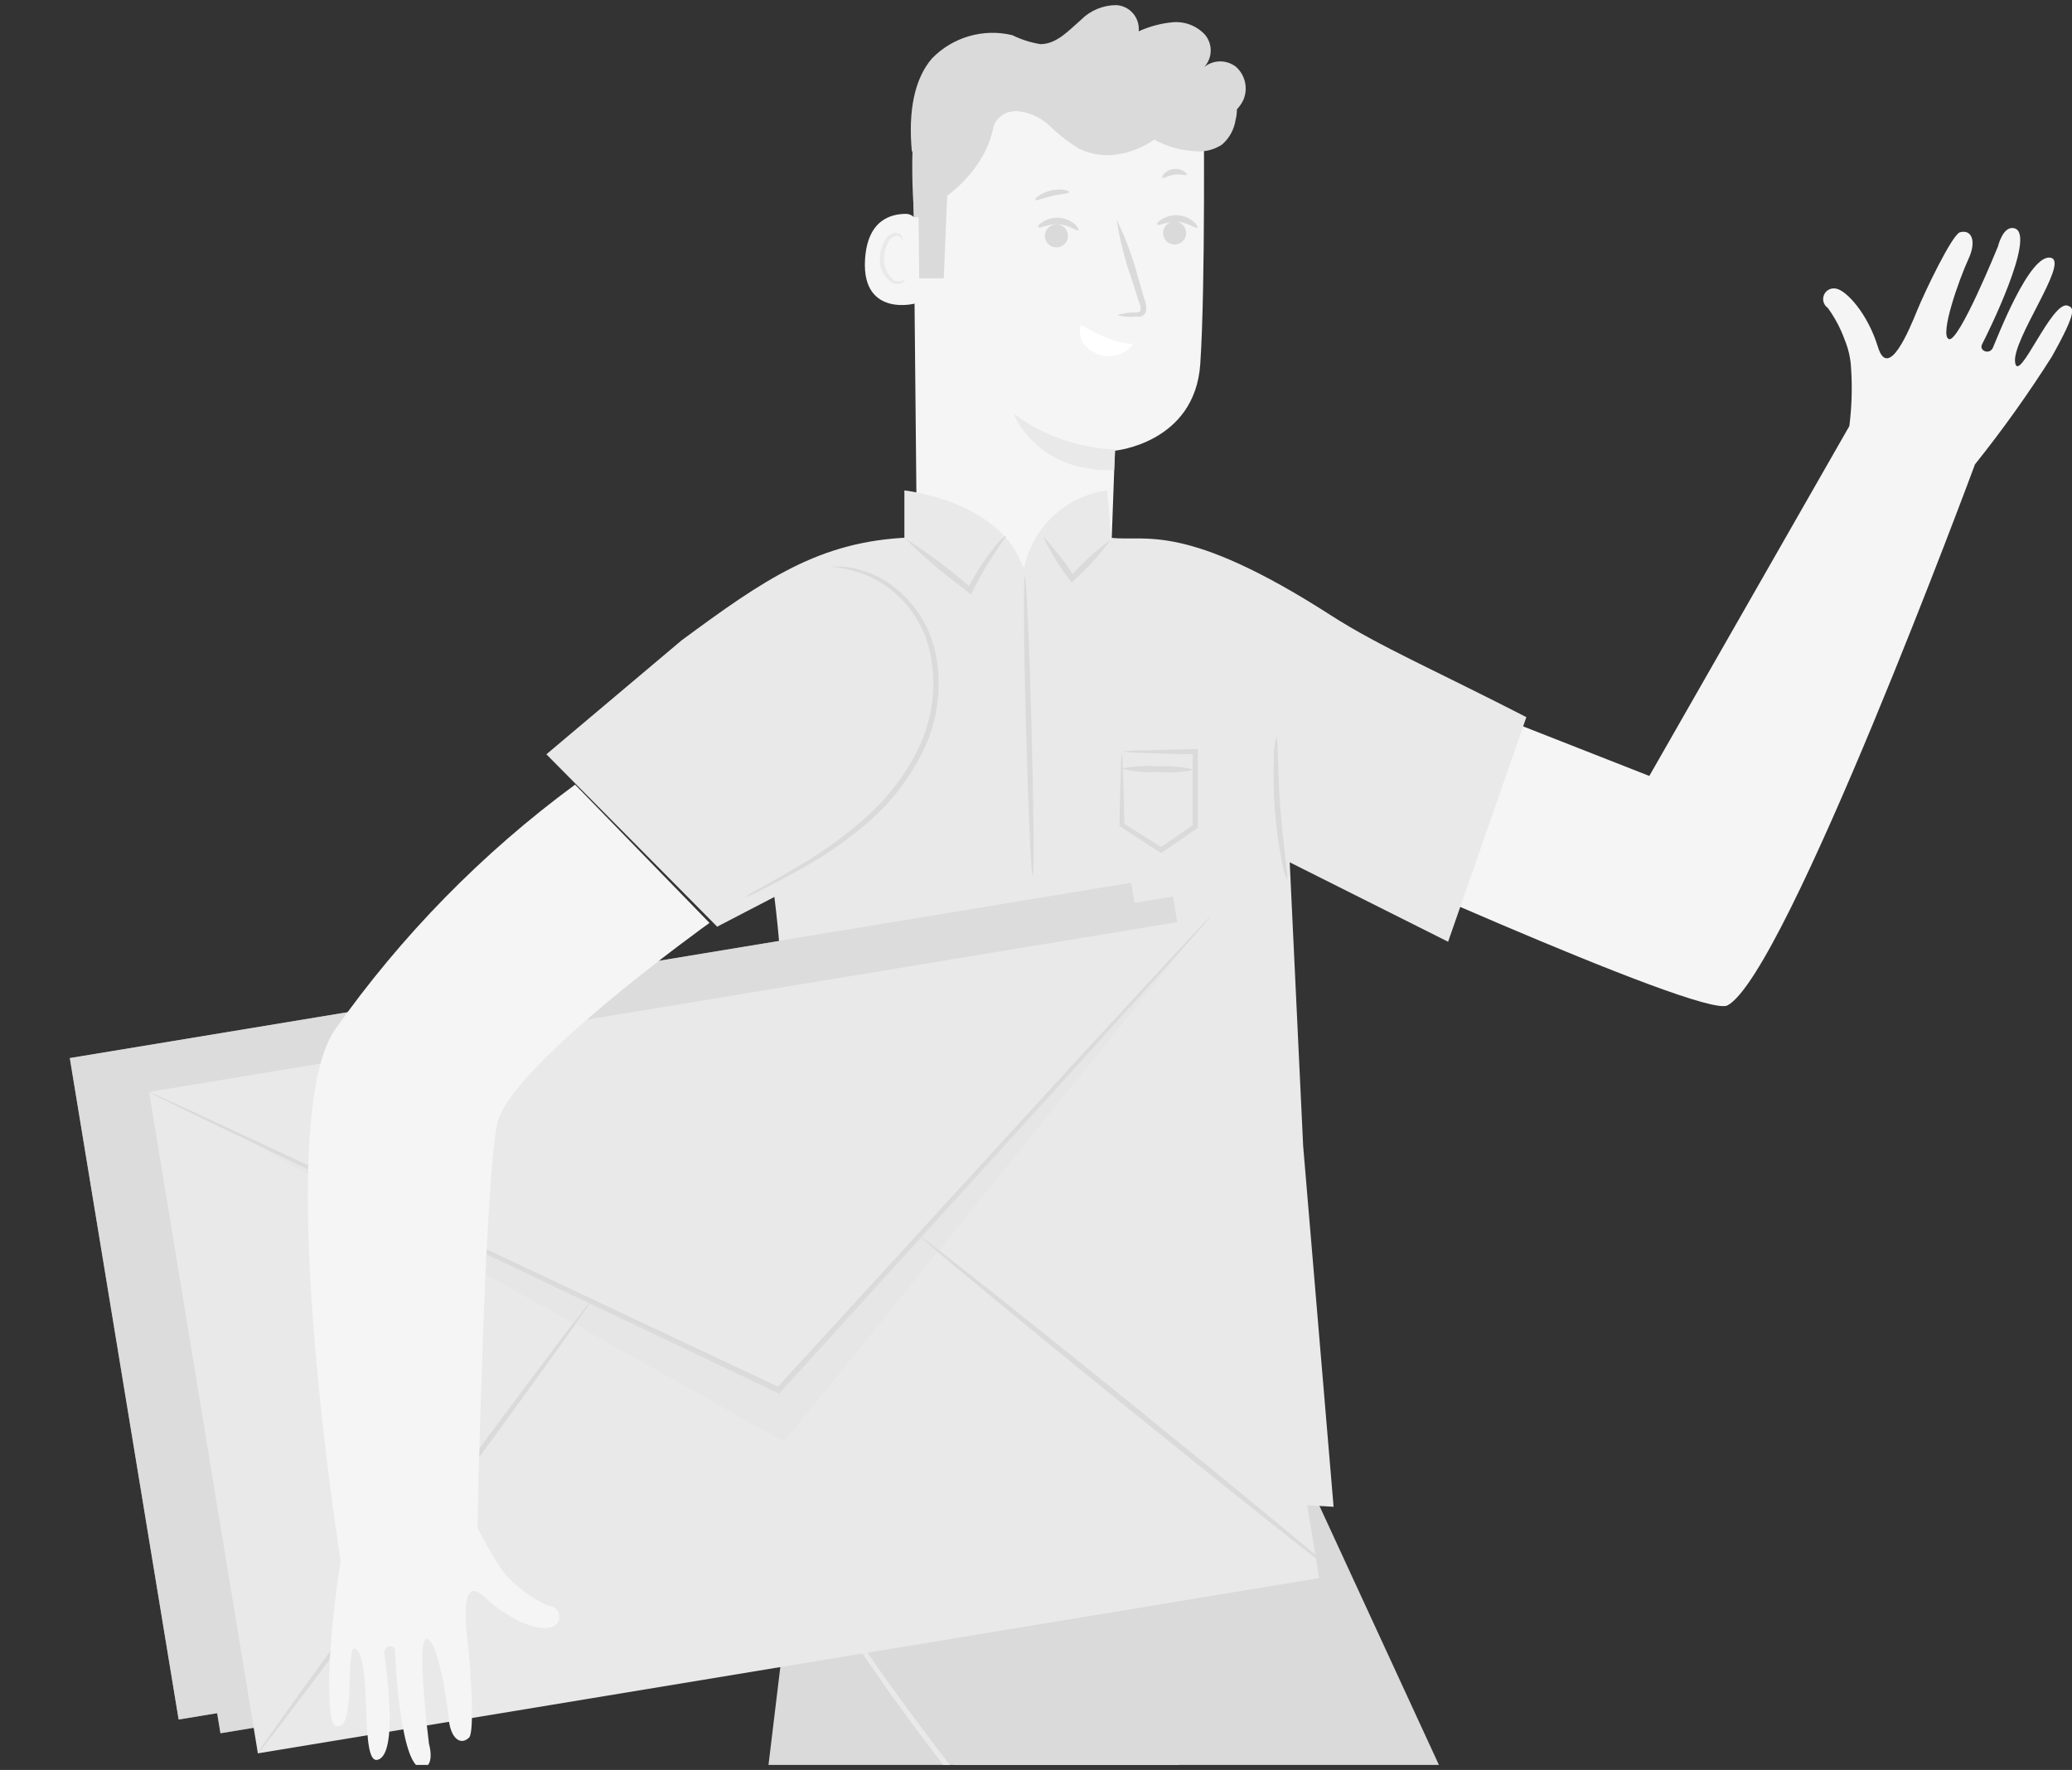 <svg width="206" height="176" viewBox="0 0 206 176" fill="none" xmlns="http://www.w3.org/2000/svg">
<rect x="0" y="0" width="206" height="176" fill="#333333" stroke="none"/>
<g clip-path="url(#clip0_6304_192323)">
<path d="M100.092 64.635C101.385 64.735 102.684 64.573 103.912 64.157C105.14 63.742 106.272 63.083 107.24 62.219C108.208 61.356 108.992 60.305 109.545 59.131C110.099 57.956 110.41 56.682 110.46 55.385C110.662 50.132 110.842 44.815 110.842 44.815C110.842 44.815 118.801 44.071 119.332 36.192C119.863 28.313 119.672 10.109 119.672 10.109C115.314 7.91 110.451 6.916 105.582 7.228C100.714 7.54 96.016 9.148 91.974 11.884L90.754 12.714L91.168 55.119C91.193 57.538 92.125 59.858 93.778 61.621C95.431 63.384 97.685 64.46 100.092 64.635Z" fill="#F5F5F5"/>
<path d="M115.967 23.982C115.807 23.822 115.698 23.617 115.655 23.394C115.611 23.172 115.634 22.941 115.72 22.731C115.807 22.522 115.954 22.343 116.143 22.217C116.331 22.091 116.552 22.023 116.779 22.023C117.005 22.023 117.227 22.091 117.415 22.217C117.604 22.343 117.751 22.522 117.837 22.731C117.924 22.941 117.947 23.172 117.903 23.394C117.859 23.617 117.751 23.822 117.591 23.982C117.374 24.196 117.083 24.316 116.779 24.316C116.475 24.316 116.184 24.196 115.967 23.982Z" fill="#DADADB"/>
<path d="M119.034 22.652C118.907 22.78 118.175 22.131 117.082 22.067C115.989 22.004 115.182 22.503 115.065 22.355C114.949 22.206 115.15 22.057 115.511 21.812C115.992 21.5 116.564 21.358 117.135 21.408C117.706 21.45 118.249 21.673 118.684 22.046C119.002 22.333 119.098 22.588 119.034 22.652Z" fill="#DADADB"/>
<path d="M105.695 22.517C105.879 22.648 106.021 22.831 106.102 23.043C106.182 23.255 106.199 23.486 106.148 23.707C106.098 23.929 105.984 24.13 105.819 24.286C105.655 24.442 105.448 24.546 105.225 24.584C105.002 24.623 104.773 24.594 104.566 24.502C104.359 24.41 104.184 24.259 104.063 24.067C103.942 23.876 103.88 23.652 103.885 23.426C103.89 23.199 103.963 22.979 104.093 22.793C104.271 22.547 104.539 22.381 104.838 22.329C105.137 22.278 105.444 22.345 105.695 22.517Z" fill="#DADADB"/>
<path d="M107.212 22.904C107.074 23.032 106.342 22.383 105.259 22.309C104.177 22.234 103.349 22.755 103.243 22.607C103.137 22.458 103.328 22.298 103.678 22.064C104.164 21.757 104.735 21.613 105.308 21.656C105.882 21.698 106.426 21.923 106.862 22.298C107.17 22.585 107.276 22.84 107.212 22.904Z" fill="#DADADB"/>
<path d="M111.076 31.336C111.65 31.148 112.254 31.062 112.858 31.081C113.134 31.081 113.368 31.017 113.4 30.858C113.421 30.576 113.366 30.293 113.24 30.039C113.007 29.295 112.773 28.55 112.519 27.774C111.826 25.855 111.324 23.87 111.022 21.852C111.92 23.689 112.631 25.613 113.145 27.593C113.378 28.38 113.601 29.125 113.813 29.869C113.978 30.244 114.008 30.665 113.898 31.06C113.85 31.164 113.779 31.256 113.691 31.33C113.603 31.403 113.5 31.456 113.389 31.485C113.227 31.504 113.063 31.504 112.901 31.485C112.288 31.542 111.671 31.492 111.076 31.336Z" fill="#DADADB"/>
<path d="M107.456 32.328C108.104 32.615 110.47 34.178 112.677 34.2C112.276 34.749 111.7 35.145 111.044 35.322C110.389 35.5 109.692 35.449 109.069 35.178C106.766 34.221 107.456 32.328 107.456 32.328Z" fill="white"/>
<path d="M110.874 44.7C107.236 44.549 103.725 43.312 100.793 41.148C100.793 41.148 102.915 46.975 110.768 46.752L110.874 44.7Z" fill="#E9E9EA"/>
<path d="M91.231 22.456C91.234 22.149 91.117 21.852 90.905 21.63C90.693 21.407 90.403 21.277 90.096 21.266C88.631 21.266 86.222 21.808 85.999 25.87C85.681 31.665 91.242 30.219 91.305 30.059C91.369 29.9 91.252 24.711 91.231 22.456Z" fill="#F5F5F5"/>
<path d="M89.989 27.773C89.989 27.773 89.883 27.837 89.713 27.912C89.47 28.004 89.202 28.004 88.959 27.912C88.593 27.657 88.301 27.309 88.114 26.903C87.928 26.497 87.853 26.049 87.898 25.604C87.915 25.108 88.042 24.621 88.27 24.179C88.332 24.001 88.438 23.841 88.577 23.714C88.715 23.586 88.883 23.494 89.066 23.446C89.183 23.419 89.307 23.436 89.414 23.492C89.521 23.549 89.604 23.642 89.649 23.754C89.713 23.914 89.649 24.03 89.649 24.041C89.649 24.052 89.776 23.956 89.745 23.712C89.721 23.568 89.65 23.437 89.543 23.339C89.468 23.274 89.38 23.225 89.285 23.194C89.19 23.163 89.091 23.151 88.991 23.159C88.758 23.198 88.538 23.295 88.353 23.442C88.167 23.589 88.022 23.78 87.93 23.999C87.656 24.487 87.503 25.034 87.484 25.594C87.428 26.108 87.525 26.628 87.763 27.088C88.001 27.548 88.369 27.927 88.821 28.177C88.974 28.234 89.138 28.255 89.299 28.239C89.461 28.222 89.617 28.168 89.755 28.082C89.968 27.912 90.01 27.837 89.989 27.773Z" fill="#E9E9EA"/>
<path d="M118.047 8.026C111.589 5.667 104.591 5.216 97.884 6.728C97.884 6.728 91.167 9.078 90.817 12.704C90.633 15.669 90.661 18.643 90.902 21.604H91.326L91.39 27.676H93.831L94.17 19.467C94.17 19.467 98.808 16.277 98.903 11.269C101.163 10.971 112.242 9.663 119.798 12.247V10.482C119.788 9.943 119.615 9.42 119.302 8.982C118.99 8.543 118.552 8.21 118.047 8.026Z" fill="#DADADB"/>
<path d="M106.289 19.1C106.289 19.26 105.503 19.27 104.612 19.483C103.721 19.695 103.031 20.004 102.935 19.876C102.84 19.749 103.476 19.174 104.485 18.941C105.493 18.707 106.32 18.951 106.289 19.1Z" fill="#DADADB"/>
<path d="M117.995 17.368C117.899 17.496 117.39 17.283 116.753 17.368C116.116 17.453 115.692 17.794 115.565 17.698C115.437 17.602 115.809 16.943 116.626 16.815C117.443 16.688 118.101 17.262 117.995 17.368Z" fill="#DADADB"/>
<path d="M90.658 15.075C90.276 10.981 90.934 7.823 92.653 5.814C93.67 4.767 94.942 4.003 96.343 3.596C97.743 3.19 99.225 3.155 100.644 3.496C101.527 3.933 102.472 4.234 103.445 4.389C105.048 4.389 106.247 3.038 107.457 1.986C108.383 1.048 109.642 0.517 110.959 0.508C111.28 0.522 111.595 0.602 111.885 0.742C112.175 0.883 112.433 1.081 112.643 1.325C112.854 1.569 113.012 1.853 113.11 2.161C113.207 2.468 113.24 2.792 113.208 3.113C114.292 2.619 115.451 2.314 116.636 2.209C117.228 2.164 117.822 2.254 118.374 2.473C118.925 2.693 119.42 3.035 119.82 3.474C120.192 3.928 120.387 4.501 120.37 5.087C120.352 5.674 120.123 6.234 119.724 6.664C120.176 6.302 120.737 6.105 121.316 6.105C121.895 6.105 122.456 6.302 122.908 6.664C123.339 7.059 123.641 7.574 123.773 8.144C123.906 8.713 123.863 9.31 123.651 9.854C123.417 10.396 123.044 10.866 122.571 11.217C122.098 11.568 121.54 11.788 120.955 11.853C120.373 11.905 119.787 11.829 119.237 11.631C118.687 11.433 118.187 11.117 117.771 10.705L114.397 9.301L98.15 10.237L90.658 15.075Z" fill="#DADADB"/>
<path d="M98.617 13.172C98.681 12.572 98.97 12.019 99.425 11.625C99.88 11.23 100.467 11.023 101.068 11.045C102.283 11.136 103.43 11.643 104.316 12.481C105.182 13.319 106.132 14.067 107.149 14.714C108.351 15.335 109.717 15.562 111.054 15.362C112.386 15.162 113.654 14.656 114.758 13.884C115.996 14.565 117.37 14.957 118.78 15.033C119.73 15.138 120.686 14.908 121.486 14.384C122.219 13.751 122.701 12.876 122.844 11.917C123.045 11.153 123.016 10.346 122.759 9.599C122.434 8.883 121.871 8.301 121.168 7.951C120.471 7.607 119.737 7.343 118.981 7.164L99.657 7.643L96.856 11.641L98.617 13.172Z" fill="#DADADB"/>
<path d="M205.576 30.394C204.006 29.82 200.684 38.273 200.344 36.04C200.005 33.807 205.65 26.183 203.953 25.652C201.83 24.961 198.466 33.871 198.127 34.594C197.787 35.317 196.715 34.871 197.065 34.222C197.554 33.297 202.446 23.419 200.323 22.717C199.145 22.334 198.636 24.514 198.636 24.514C198.636 24.514 194.752 34.084 193.765 33.722C192.778 33.361 194.826 27.651 195.696 25.779C196.567 23.908 195.983 22.781 194.858 23.1C194.094 23.312 191.377 28.98 190.613 30.851C189.849 32.723 187.748 37.89 186.708 34.509C185.668 31.128 183.578 28.927 182.601 28.714C182.359 28.647 182.101 28.668 181.873 28.774C181.645 28.88 181.461 29.063 181.356 29.292C181.25 29.52 181.228 29.779 181.295 30.022C181.362 30.264 181.513 30.476 181.72 30.617C182.431 31.595 182.999 32.669 183.408 33.807C183.774 34.693 183.986 35.636 184.034 36.593C184.165 38.519 184.108 40.453 183.864 42.367L163.977 77.159L132.948 64.973L128.448 82.762C128.448 82.762 169.166 101.338 171.745 99.977C177.561 96.904 196.354 46.174 196.354 46.174C199.095 42.748 201.646 39.173 203.995 35.466C206.584 30.851 206.16 30.607 205.576 30.394Z" fill="#F5F5F5"/>
<path d="M128.415 143.741C128.415 143.741 155.593 202.627 162.851 218.598C163.605 220.264 163.944 222.088 163.838 223.915L157.768 322.505L129.487 320.708L133.732 225.605L86.498 164.762C82.476 159.573 78.783 153.544 77.382 147.122C76.915 144.995 77.382 142.869 77.382 140.742L128.415 143.741Z" fill="#DADADB"/>
<path d="M125.624 152.239C125.624 152.239 103.509 213.209 97.428 229.669C96.791 231.395 95.737 232.937 94.361 234.157L20.693 299.816L1.878 278.55L71.747 214.028L81.001 137.469C81.726 130.935 83.901 124.646 87.368 119.064C88.499 117.237 89.834 115.546 91.348 114.023L125.624 152.239Z" fill="#DADADB"/>
<path d="M133.658 225.61C133.597 225.554 133.54 225.494 133.488 225.429L133.011 224.855L131.238 222.622C129.668 220.634 127.45 217.837 124.733 214.381L115.108 202.142L103.095 187.331C94.606 176.814 87.103 167.064 82.572 159.408C80.707 156.428 79.177 153.251 78.009 149.934C77.715 149.02 77.492 148.085 77.34 147.137L77.266 146.404C77.256 146.319 77.256 146.233 77.266 146.148C77.299 146.226 77.321 146.309 77.33 146.393C77.33 146.595 77.415 146.829 77.468 147.127C77.662 148.052 77.913 148.965 78.221 149.859C79.463 153.123 81.034 156.252 82.912 159.195C87.517 166.777 95.03 176.464 103.531 186.98C107.775 192.243 111.861 197.23 115.501 201.866C119.141 206.502 122.314 210.67 125.052 214.179L131.419 222.537L133.127 224.823L133.562 225.418C133.633 225.546 133.665 225.61 133.658 225.61Z" fill="#E9E9EA"/>
<path d="M151.762 71.317C143.155 66.883 137.064 64.246 132.363 61.215C117.75 51.816 113.898 53.9 110.46 53.474C107.573 54.357 103.297 56.048 101.684 56.345C99.911 56.675 94.138 54.644 90.318 53.453C81.425 53.836 75.971 57.621 67.757 63.682L54.322 75.007L71.302 92.147L76.99 89.191C77.945 96.921 77.711 99.93 78.051 109.245L77.287 146.695L132.586 149.832L129.561 113.956L128.224 85.746L143.972 93.646L151.751 71.317" fill="#E9E9EA"/>
<path d="M89.915 54.518V48.766C89.915 48.766 99.784 49.829 101.79 56.687L89.915 54.518Z" fill="#E9E9EA"/>
<path d="M110.46 53.487L110.089 48.766C108.045 49.031 106.139 49.943 104.647 51.367C103.155 52.791 102.154 54.655 101.79 56.687L110.46 53.487Z" fill="#E9E9EA"/>
<path d="M111.638 74.737C112.27 74.644 112.909 74.605 113.548 74.62C114.811 74.62 116.657 74.524 118.854 74.492H119.087V74.737C119.087 76.863 119.087 79.437 119.087 82.18V82.329L118.96 82.403L118.429 82.775L115.585 84.732L115.437 84.828L115.288 84.732C113.909 83.839 112.603 82.999 111.425 82.222L111.309 82.159V82.031C111.309 79.798 111.393 77.948 111.436 76.715C111.421 76.074 111.46 75.434 111.553 74.8C111.553 74.8 111.616 75.587 111.659 76.863C111.701 78.139 111.754 79.915 111.786 82.052L111.669 81.85L115.575 84.307H115.32L118.164 82.339L118.695 81.978L118.578 82.201C118.578 79.5 118.578 76.98 118.578 74.758L118.811 74.992C116.689 74.992 114.885 74.907 113.611 74.864C112.338 74.822 111.669 74.769 111.638 74.737Z" fill="#DADADB"/>
<path d="M118.716 76.541C117.528 76.796 116.308 76.872 115.097 76.765C113.885 76.84 112.668 76.728 111.489 76.435C112.678 76.179 113.897 76.104 115.108 76.212C116.32 76.13 117.538 76.242 118.716 76.541Z" fill="#DADADB"/>
<path d="M100.028 53.242C100.155 53.338 98.277 55.518 96.695 58.814L96.547 59.122L96.282 58.91L95.624 58.389C93.635 56.929 91.762 55.319 90.02 53.572C92.108 54.881 94.095 56.345 95.963 57.953L96.621 58.484L96.207 58.569C96.895 57.165 97.731 55.839 98.701 54.614C99.059 54.082 99.508 53.618 100.028 53.242Z" fill="#DADADB"/>
<path d="M110.396 53.697C109.372 55.113 108.201 56.417 106.905 57.589L106.778 57.706L106.544 57.939L106.353 57.674C105.324 56.335 104.438 54.892 103.711 53.367C104.882 54.583 105.921 55.919 106.81 57.355H106.385L106.513 57.227C107.674 55.911 108.976 54.727 110.396 53.697Z" fill="#DADADB"/>
<path d="M102.671 87.07C102.523 87.07 102.226 80.403 102.003 72.183C101.78 63.964 101.738 57.297 101.886 57.297C102.035 57.297 102.342 63.964 102.555 72.183C102.767 80.403 102.831 87.059 102.671 87.07Z" fill="#DADADB"/>
<path d="M82.625 56.339C82.787 56.314 82.951 56.314 83.113 56.339C83.579 56.321 84.045 56.353 84.503 56.435C86.202 56.724 87.794 57.458 89.12 58.561C91.14 60.204 92.525 62.502 93.035 65.058C93.646 68.16 93.275 71.375 91.974 74.256C90.655 77.105 88.749 79.641 86.382 81.699C84.477 83.361 82.412 84.829 80.216 86.08C78.348 87.143 76.799 87.951 75.727 88.483C75.182 88.781 74.614 89.037 74.029 89.248C74.535 88.889 75.067 88.569 75.621 88.291C76.682 87.696 78.189 86.867 80.014 85.75C82.156 84.462 84.174 82.977 86.042 81.316C88.332 79.304 90.182 76.838 91.475 74.075C92.722 71.296 93.092 68.202 92.537 65.207C92.076 62.762 90.8 60.546 88.918 58.923C87.656 57.824 86.144 57.053 84.514 56.679C83.294 56.36 82.625 56.403 82.625 56.339Z" fill="#DADADB"/>
<path d="M127.97 87.483C127.679 86.843 127.489 86.161 127.407 85.463C127.086 83.801 126.862 82.121 126.739 80.433C126.609 78.746 126.581 77.052 126.654 75.361C126.636 74.644 126.722 73.927 126.909 73.234C127.078 73.234 126.993 76.424 127.291 80.348C127.588 84.272 128.129 87.451 127.97 87.483Z" fill="#DADADB"/>
<path d="M112.455 87.784L6.941 105.211L17.761 170.982L123.274 153.556L112.455 87.784Z" fill="#DCDCDD"/>
<g opacity="0.6">
<path d="M112.455 87.792L6.941 105.219L17.761 170.99L123.274 153.564L112.455 87.792Z" fill="#DCDCDD"/>
</g>
<path d="M116.612 89.151L11.099 106.578L21.918 172.35L127.432 154.923L116.612 89.151Z" fill="#DCDCDD"/>
<g opacity="0.4">
<path d="M116.612 89.167L11.099 106.594L21.918 172.365L127.432 154.939L116.612 89.167Z" fill="#DCDCDD"/>
</g>
<path d="M120.334 91.151L14.82 108.578L25.64 174.35L131.153 156.923L120.334 91.151Z" fill="#E9E9EA"/>
<path d="M14.804 108.584C14.918 108.609 15.028 108.648 15.133 108.701L16.045 109.105L19.569 110.721L32.483 116.74L74.995 136.783L77.531 137.985L77.202 138.048L107.69 104.735L116.902 94.761L119.417 92.071L120.085 91.379C120.159 91.297 120.241 91.223 120.329 91.156C120.269 91.25 120.202 91.339 120.128 91.422L119.502 92.145L117.061 94.899L107.966 105.001L77.606 138.42L77.468 138.58L77.276 138.484L74.74 137.283L32.292 117.08L19.462 110.902L15.982 109.201L15.08 108.743L14.804 108.584Z" fill="#DADADB"/>
<path d="M58.737 129.399C58.864 129.495 51.553 139.628 42.405 152.037C33.258 164.446 25.744 174.441 25.617 174.366C25.489 174.292 32.812 164.137 41.959 151.729C51.107 139.32 58.62 129.314 58.737 129.399Z" fill="#DADADB"/>
<path d="M133.052 156.614C132.957 156.731 123.554 149.278 112.051 139.963C100.548 130.648 91.305 122.95 91.4 122.876C91.496 122.801 100.898 130.212 112.401 139.527C123.905 148.842 133.148 156.497 133.052 156.614Z" fill="#DADADB"/>
<path opacity="0.3" d="M77.945 143.353L22.9 112.411L77.404 138.238L119.215 92.367L77.945 143.353Z" fill="#DCDCDD"/>
<path d="M54.514 159.686C53.429 159.19 52.419 158.546 51.511 157.772C50.753 157.179 50.103 156.46 49.59 155.645C48.81 154.436 48.102 153.183 47.467 151.892C47.467 151.892 48.178 117.377 49.441 111.677C50.704 105.978 70.538 91.772 70.538 91.772L57.177 78.023C47.96 84.805 39.897 93.035 33.3 102.395C26.933 111.741 33.863 155.188 33.863 155.22C33.276 158.935 32.893 162.68 32.717 166.438C32.717 171.754 33.152 171.754 33.778 171.616C35.423 171.34 34.181 162.344 35.571 164.173C36.962 166.002 35.805 175.348 37.513 174.998C39.742 174.53 38.278 165.141 38.214 164.364C38.15 163.588 39.275 163.439 39.275 164.173C39.275 165.236 39.88 176.22 42.066 175.795C43.286 175.55 42.65 173.403 42.65 173.403C42.65 173.403 41.355 163.152 42.395 162.982C43.435 162.812 44.422 168.798 44.602 170.851C44.783 172.903 45.812 173.605 46.64 172.775C47.202 172.222 46.799 165.938 46.565 163.928C46.332 161.919 45.621 156.379 48.189 158.814C50.757 161.249 53.644 162.153 54.556 161.844C54.698 161.842 54.837 161.811 54.967 161.754C55.096 161.697 55.214 161.615 55.312 161.513C55.41 161.411 55.487 161.29 55.538 161.158C55.59 161.026 55.615 160.886 55.612 160.744C55.609 160.602 55.579 160.462 55.522 160.332C55.465 160.203 55.384 160.085 55.282 159.987C55.18 159.889 55.059 159.812 54.928 159.76C54.796 159.708 54.655 159.683 54.514 159.686Z" fill="#F5F5F5"/>
</g>
<defs>
<clipPath id="clip0_6304_192323">
<rect width="206" height="175" fill="white" transform="translate(0 0.5)"/>
</clipPath>
</defs>
</svg>
